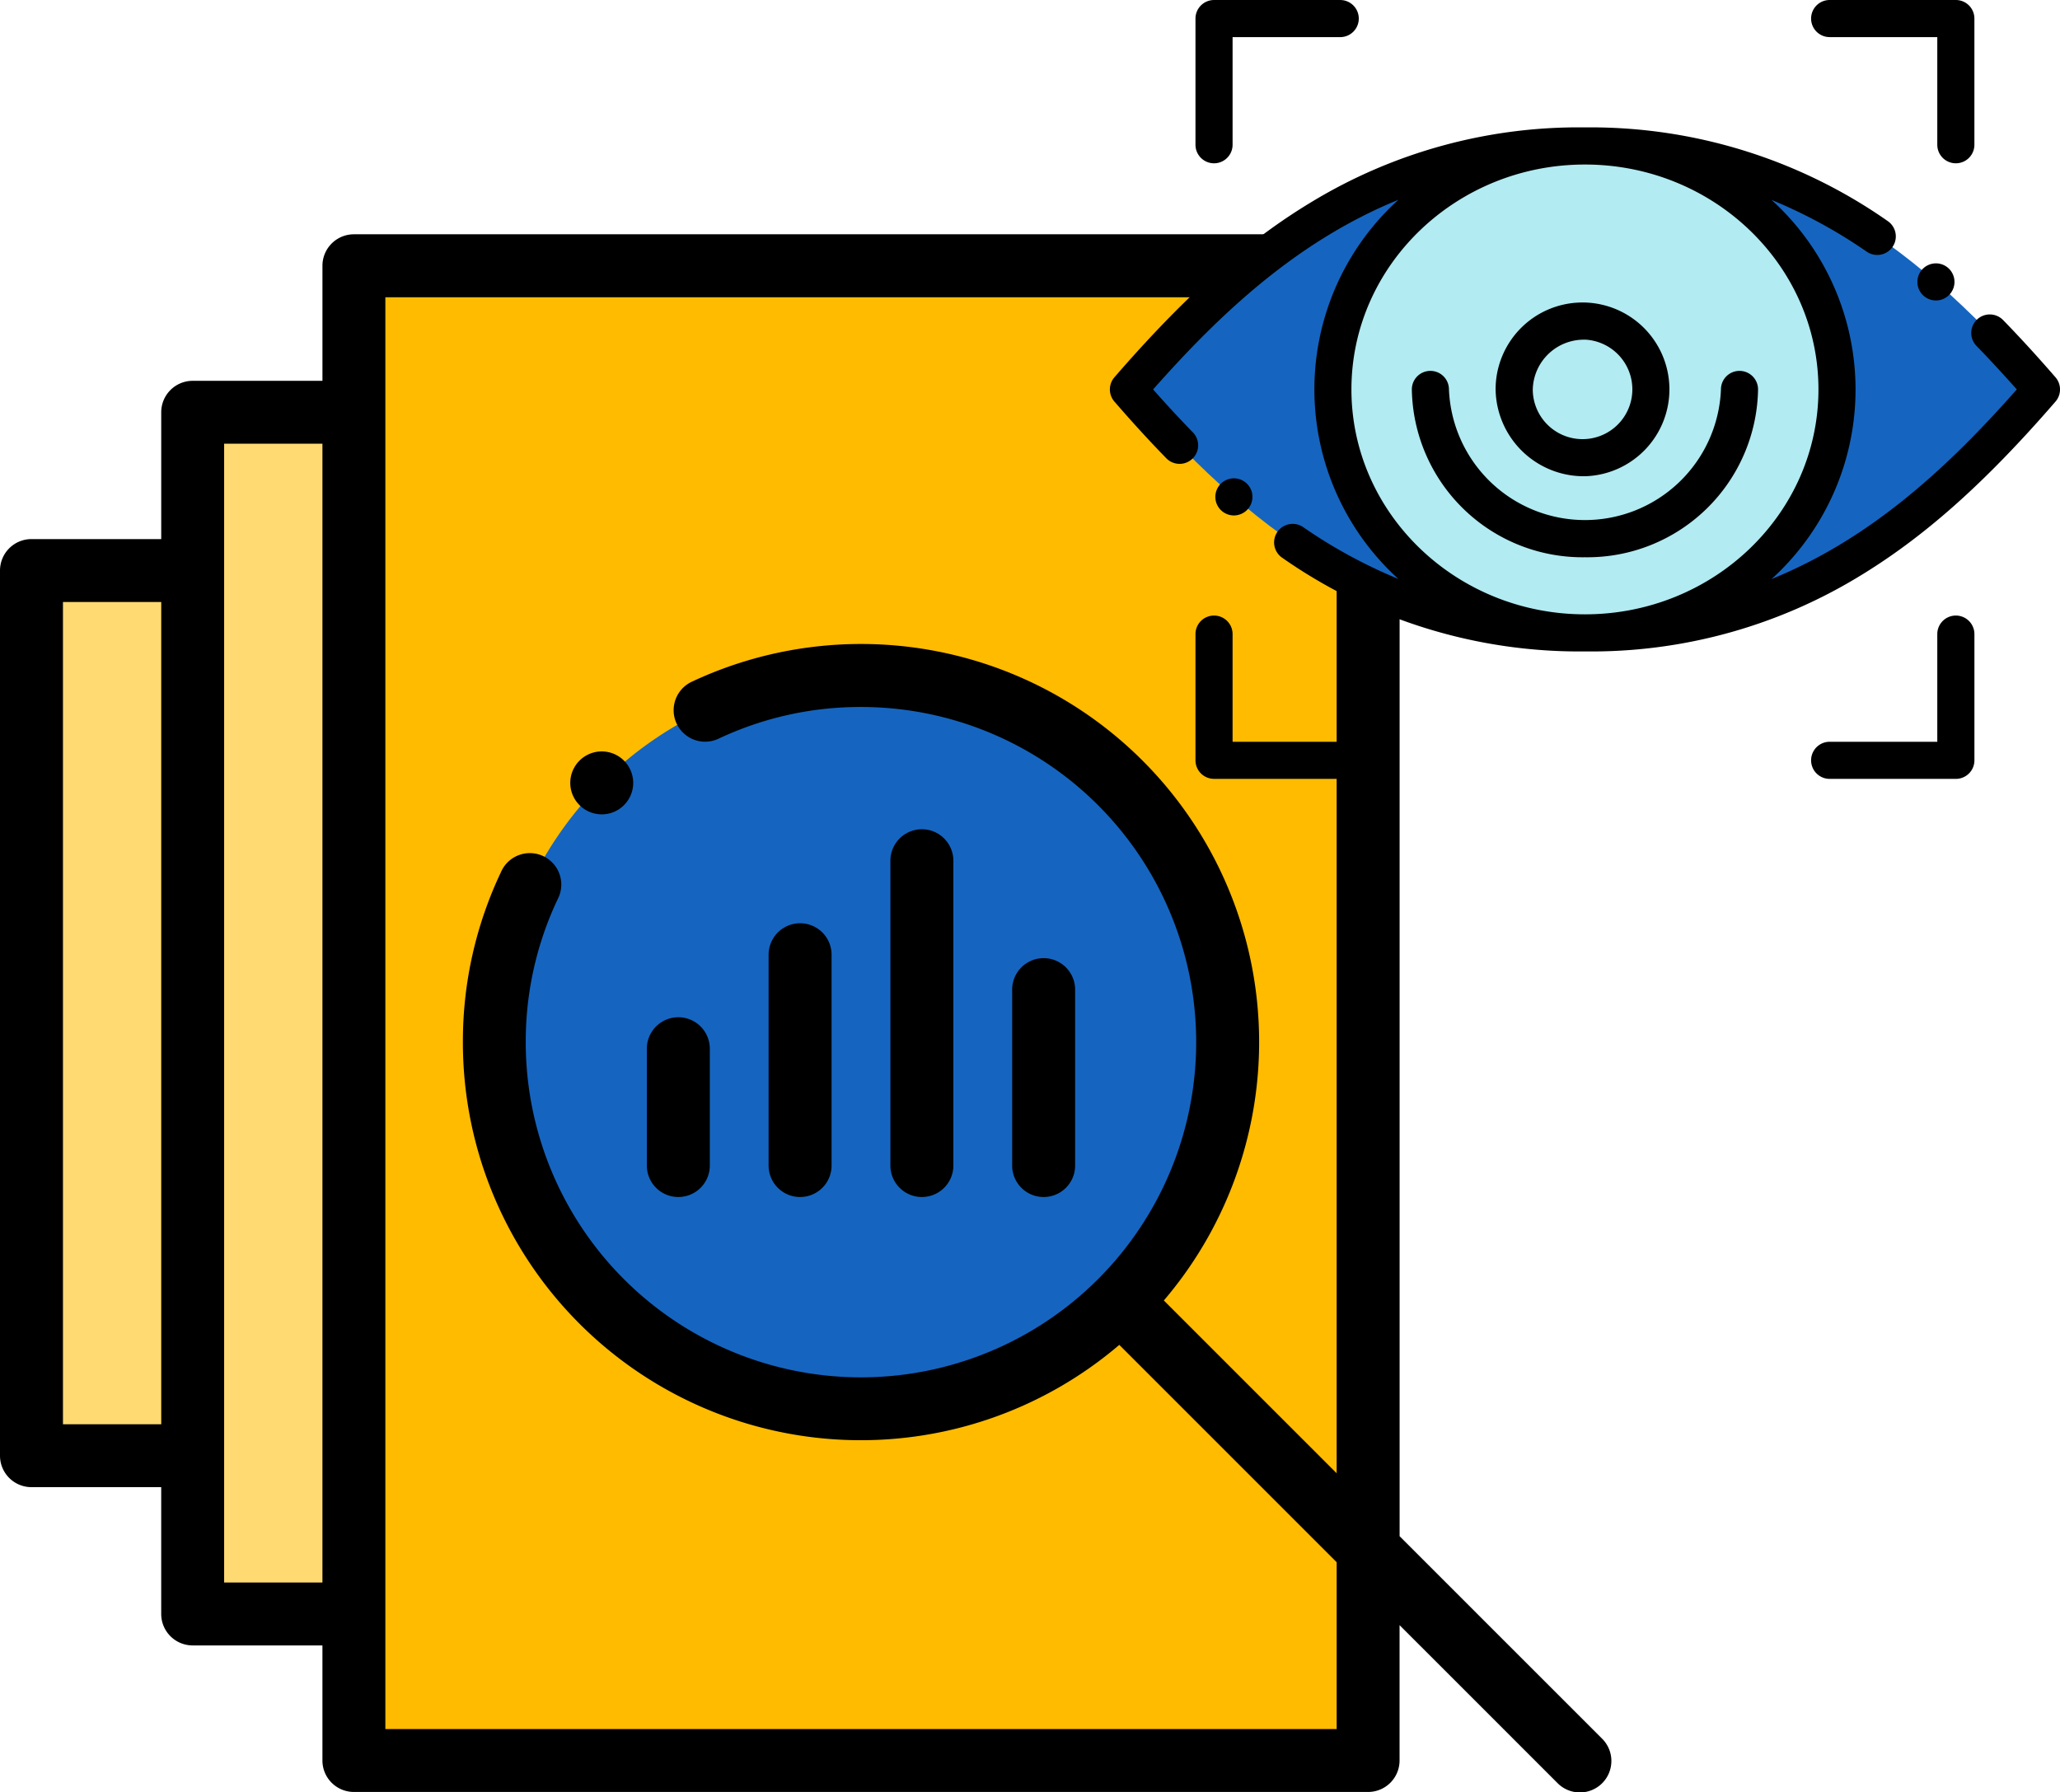 <svg xmlns="http://www.w3.org/2000/svg" width="140.665" height="122.378" viewBox="0 0 140.665 122.378">
  <g id="Grupo_884967" data-name="Grupo 884967" transform="translate(-1031.001 -7401.51)">
    <g id="pantalla" transform="translate(1031.001 7417.51)">
      <path id="Trazado_143818" data-name="Trazado 143818" d="M24.166,2.148H93.42v102.08H24.166Zm0,0" fill="#fb0" fill-rule="evenodd"/>
      <path id="Trazado_143819" data-name="Trazado 143819" d="M13.157,12.156H24.166V94.222H13.157Zm0,0" fill="#ffda73" fill-rule="evenodd"/>
      <path id="Trazado_143820" data-name="Trazado 143820" d="M2.148,22.965H13.157V83.412H2.148Zm0,0" fill="#ffda73" fill-rule="evenodd"/>
      <path id="Trazado_143821" data-name="Trazado 143821" d="M76.5,72.875l31.354,31.354ZM58.792,30.132A25.039,25.039,0,1,1,33.755,55.17,25.038,25.038,0,0,1,58.792,30.132Zm0,0" fill="#1565c0" fill-rule="evenodd"/>
      <path id="Trazado_143822" data-name="Trazado 143822" d="M109.371,102.71l-13.8-13.8V2.148A2.148,2.148,0,0,0,93.42,0H24.166a2.148,2.148,0,0,0-2.148,2.148v7.859H13.157a2.149,2.149,0,0,0-2.148,2.148v8.66H2.148A2.149,2.149,0,0,0,0,22.965V83.412a2.148,2.148,0,0,0,2.148,2.148h8.86v8.661a2.149,2.149,0,0,0,2.148,2.148h8.861v7.859a2.148,2.148,0,0,0,2.148,2.148H93.42a2.148,2.148,0,0,0,2.148-2.148V94.984l10.764,10.764a2.149,2.149,0,1,0,3.038-3.039ZM4.3,81.264V25.113h6.711V81.264ZM15.305,92.073V14.3h6.712V92.073ZM91.272,102.08H26.314V4.3H91.272V84.611l-11.8-11.8A27.185,27.185,0,0,0,47.2,30.575a2.149,2.149,0,0,0,1.835,3.886,22.685,22.685,0,0,1,9.76-2.18A22.89,22.89,0,1,1,35.9,55.17a22.679,22.679,0,0,1,2.18-9.76A2.148,2.148,0,1,0,34.2,43.575a26.939,26.939,0,0,0-2.592,11.6A27.174,27.174,0,0,0,76.43,75.844L91.273,90.687V102.08Zm0,0" fill-rule="evenodd"/>
      <path id="Trazado_143823" data-name="Trazado 143823" d="M71.265,65.746A2.148,2.148,0,0,0,73.414,63.6V51.584a2.148,2.148,0,1,0-4.3,0V63.6A2.149,2.149,0,0,0,71.265,65.746Zm0,0" fill-rule="evenodd"/>
      <path id="Trazado_143824" data-name="Trazado 143824" d="M54.636,65.746A2.149,2.149,0,0,0,56.784,63.6V49.2a2.148,2.148,0,0,0-4.3,0V63.6A2.148,2.148,0,0,0,54.636,65.746Zm0,0" fill-rule="evenodd"/>
      <path id="Trazado_143825" data-name="Trazado 143825" d="M46.321,65.746A2.149,2.149,0,0,0,48.469,63.6V55.619a2.148,2.148,0,0,0-4.3,0V63.6A2.148,2.148,0,0,0,46.321,65.746Zm0,0" fill-rule="evenodd"/>
      <path id="Trazado_143826" data-name="Trazado 143826" d="M62.951,65.746A2.149,2.149,0,0,0,65.1,63.6V42.781a2.148,2.148,0,1,0-4.3,0V63.6A2.148,2.148,0,0,0,62.951,65.746Zm0,0" fill-rule="evenodd"/>
      <path id="Trazado_143827" data-name="Trazado 143827" d="M41.088,39.614a2.149,2.149,0,1,0-2.148-2.148A2.153,2.153,0,0,0,41.088,39.614Zm0,0" fill-rule="evenodd"/>
    </g>
    <g id="mira" transform="translate(1106.788 7401.403)">
      <path id="Trazado_143734" data-name="Trazado 143734" d="M33.321,50.262c-14.23,0-23.21-7.446-31.172-16.63C10.111,24.446,19.09,17,33.321,17s23.21,7.446,31.172,16.631C56.53,42.816,47.55,50.262,33.321,50.262Zm0,0" transform="translate(-0.881 -6.929)" fill="#1565c0" fill-rule="evenodd"/>
      <path id="Trazado_143735" data-name="Trazado 143735" d="M43.029,50.26c9.48,0,17.213-7.469,17.213-16.626S52.51,17.008,43.029,17.008,25.817,24.477,25.817,33.634,33.549,50.26,43.029,50.26Zm0,0" transform="translate(-10.59 -6.933)" fill="#b2ebf2" fill-rule="evenodd"/>
      <path id="Trazado_143736" data-name="Trazado 143736" d="M91.067,71.38A1.267,1.267,0,0,0,89.8,72.647V80H82.45a1.267,1.267,0,1,0,0,2.534h8.618a1.267,1.267,0,0,0,1.267-1.267V72.647A1.267,1.267,0,0,0,91.067,71.38Zm0,0" transform="translate(-33.301 -29.236)" fill-rule="evenodd"/>
      <path id="Trazado_143737" data-name="Trazado 143737" d="M11.177,11.259a1.267,1.267,0,0,0,1.267-1.267V2.642h7.35a1.267,1.267,0,0,0,0-2.534H11.177A1.267,1.267,0,0,0,9.91,1.375V9.992A1.267,1.267,0,0,0,11.177,11.259Zm0,0" transform="translate(-4.065)" fill-rule="evenodd"/>
      <path id="Trazado_143738" data-name="Trazado 143738" d="M19.794,80h-7.35V72.647a1.267,1.267,0,0,0-2.534,0v8.618a1.267,1.267,0,0,0,1.267,1.267h8.617a1.267,1.267,0,0,0,0-2.534Zm0,0" transform="translate(-4.065 -29.236)" fill-rule="evenodd"/>
      <path id="Trazado_143739" data-name="Trazado 143739" d="M82.45,2.642H89.8v7.35a1.267,1.267,0,0,0,2.534,0V1.375A1.267,1.267,0,0,0,91.067.107H82.45a1.267,1.267,0,1,0,0,2.534Zm0,0" transform="translate(-33.301)" fill-rule="evenodd"/>
      <path id="Trazado_143740" data-name="Trazado 143740" d="M64.569,31.92c-1.254-1.446-2.424-2.725-3.578-3.909a1.267,1.267,0,1,0-1.815,1.769c.894.918,1.8,1.9,2.752,2.97C57.292,37.995,52.046,42.9,45.181,45.7a17.478,17.478,0,0,0,0-25.892,34.372,34.372,0,0,1,6.5,3.535,1.267,1.267,0,0,0,1.437-2.088,35.356,35.356,0,0,0-20.683-6.4A35.143,35.143,0,0,0,13.851,19.9C9.351,22.6,5.174,26.308.31,31.92a1.266,1.266,0,0,0,0,1.66c1.254,1.447,2.423,2.724,3.573,3.9A1.267,1.267,0,0,0,5.7,35.716c-.891-.915-1.8-1.892-2.747-2.966C7.586,27.505,12.832,22.6,19.7,19.8a17.479,17.479,0,0,0,0,25.892,34.351,34.351,0,0,1-6.5-3.538,1.267,1.267,0,0,0-1.437,2.088,35.358,35.358,0,0,0,20.688,6.4A35.148,35.148,0,0,0,51.027,45.6c4.5-2.7,8.677-6.4,13.541-12.017A1.267,1.267,0,0,0,64.569,31.92Zm-48.075.83c0-8.469,7.153-15.359,15.945-15.359s15.945,6.89,15.945,15.359S41.232,48.109,32.439,48.109,16.494,41.219,16.494,32.75Zm0,0" transform="translate(0 -6.048)" fill-rule="evenodd"/>
      <path id="Trazado_143741" data-name="Trazado 143741" d="M50.76,47a5.934,5.934,0,1,0-6.1-5.931A6.022,6.022,0,0,0,50.76,47Zm0-9.329a3.4,3.4,0,1,1-3.562,3.4A3.486,3.486,0,0,1,50.76,37.675Zm0,0" transform="translate(-18.321 -14.37)" fill-rule="evenodd"/>
      <path id="Trazado_143742" data-name="Trazado 143742" d="M46.779,55.778A11.658,11.658,0,0,0,58.6,44.317a1.267,1.267,0,1,0-2.534,0,9.294,9.294,0,0,1-18.573,0,1.267,1.267,0,0,0-2.534,0A11.658,11.658,0,0,0,46.779,55.778Zm0,0" transform="translate(-14.34 -17.615)" fill-rule="evenodd"/>
      <path id="Trazado_143743" data-name="Trazado 143743" d="M14.744,56.758a1.267,1.267,0,1,0-1.267,1.267A1.27,1.27,0,0,0,14.744,56.758Zm0,0" transform="translate(-5.008 -22.718)" fill-rule="evenodd"/>
      <path id="Trazado_143744" data-name="Trazado 143744" d="M93.487,31.867A1.267,1.267,0,1,0,94.754,30.6,1.27,1.27,0,0,0,93.487,31.867Zm0,0" transform="translate(-38.348 -12.508)" fill-rule="evenodd"/>
    </g>
  </g>
</svg>
